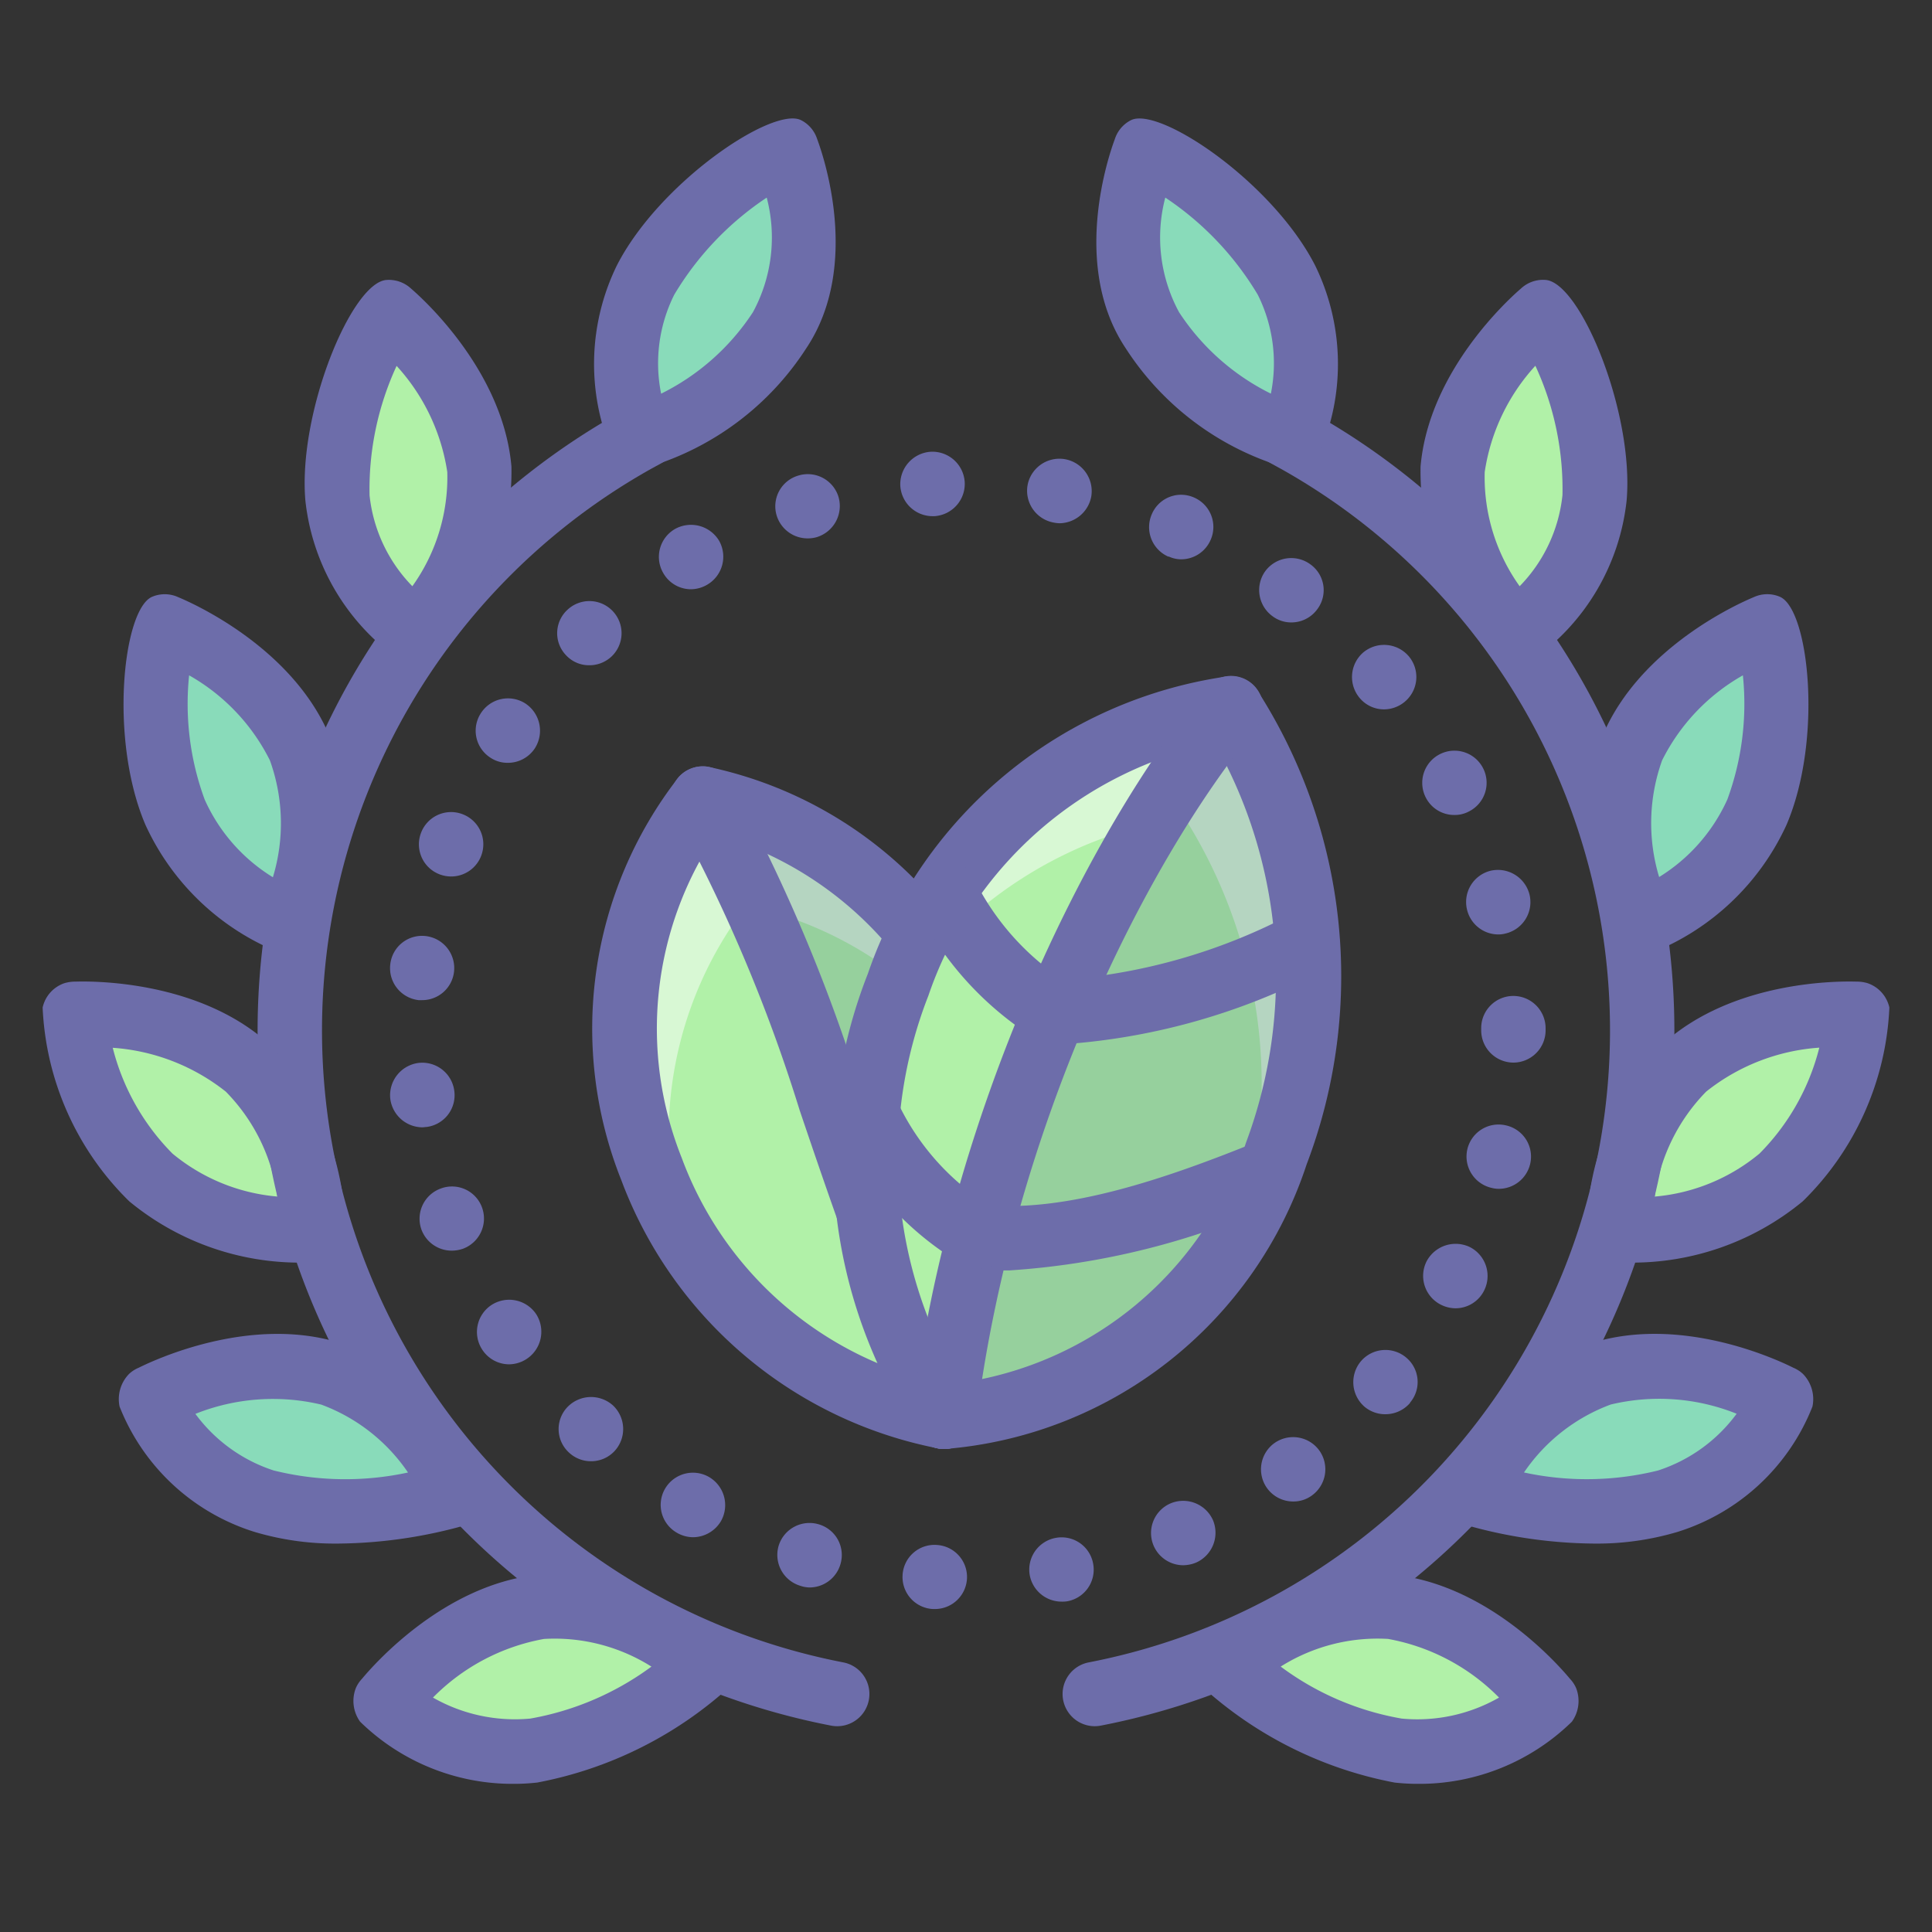 <?xml version="1.0" ?><svg data-name="Achievements &amp; Badges" height="60" id="Achievements_Badges" viewBox="0 0 60 60" width="60" xmlns="http://www.w3.org/2000/svg"><rect x="0" y="0" width="60" height="60" fill="#333333" stroke="none"/><title/><path d="M16.58,54.366a5.592,5.592,0,0,1-4.603-1.547s2.063-2.609,4.807-2.914a7.534,7.534,0,0,1,5.13,1.809A11.359,11.359,0,0,1,16.58,54.366Z" style="fill:#b1f1a8"/><path d="M4.685,36.566a8.246,8.246,0,0,1-2.366-5.079s3.321-.181,5.367,1.673a7.534,7.534,0,0,1,2.04,5.042A7.493,7.493,0,0,1,4.685,36.566Z" style="fill:#b1f1a8"/><path d="M8.214,46.624a5.327,5.327,0,0,1-3.512-3.226s2.939-1.558,5.574-.732a7.533,7.533,0,0,1,3.967,3.721A11.925,11.925,0,0,1,8.214,46.624Z" style="fill:#89dbba"/><path d="M26.001,53.609a1.017,1.017,0,0,1-.19-.018A21.991,21.991,0,0,1,19.251,12.811l.346-.19a1,1,0,1,1,.944,1.764l-.311.17a19.991,19.991,0,0,0,5.959,37.072,1,1,0,0,1-.188,1.982Z" style="fill:#6d6daa"/><path d="M5.435,25.219a9.84,9.84,0,0,1-.31-5.761s3.093,1.223,4.176,3.763a7.534,7.534,0,0,1-.253,5.433A6.747,6.747,0,0,1,5.435,25.219Z" style="fill:#89dbba"/><path d="M20.047,8.7a10.622,10.622,0,0,1,4.38-4.068s1.316,3.317-.211,5.617a7.872,7.872,0,0,1-4.333,3.288A5.964,5.964,0,0,1,20.047,8.7Z" style="fill:#89dbba"/><path d="M10.48,15.462a10.429,10.429,0,0,1,1.608-5.764s2.559,2.125,2.799,4.875a7.534,7.534,0,0,1-1.931,5.085A5.962,5.962,0,0,1,10.48,15.462Z" style="fill:#b1f1a8"/><path d="M43.42,54.366a5.592,5.592,0,0,0,4.603-1.547s-2.063-2.609-4.807-2.914a7.534,7.534,0,0,0-5.13,1.809A11.359,11.359,0,0,0,43.42,54.366Z" style="fill:#b1f1a8"/><path d="M55.315,36.566a8.246,8.246,0,0,0,2.366-5.079s-3.321-.181-5.367,1.673a7.534,7.534,0,0,0-2.04,5.042A7.493,7.493,0,0,0,55.315,36.566Z" style="fill:#b1f1a8"/><path d="M51.786,46.624a5.327,5.327,0,0,0,3.512-3.226s-2.939-1.558-5.574-.732a7.533,7.533,0,0,0-3.967,3.721A11.925,11.925,0,0,0,51.786,46.624Z" style="fill:#89dbba"/><path d="M33.999,53.609a1,1,0,0,1-.188-1.982,19.991,19.991,0,0,0,5.96-37.072l-.312-.171a1,1,0,1,1,.944-1.764l.347.191a21.991,21.991,0,0,1-6.561,40.779A1.017,1.017,0,0,1,33.999,53.609Z" style="fill:#6d6daa"/><path d="M54.565,25.219a9.84,9.84,0,0,0,.31-5.761s-3.093,1.223-4.176,3.763a7.534,7.534,0,0,0,.253,5.433A6.747,6.747,0,0,0,54.565,25.219Z" style="fill:#89dbba"/><path d="M39.953,8.7a10.622,10.622,0,0,0-4.38-4.068s-1.316,3.317.211,5.617a7.872,7.872,0,0,0,4.333,3.288A5.964,5.964,0,0,0,39.953,8.7Z" style="fill:#89dbba"/><path d="M49.52,15.462a10.429,10.429,0,0,0-1.608-5.764s-2.559,2.125-2.799,4.875a7.534,7.534,0,0,0,1.931,5.085A5.962,5.962,0,0,0,49.52,15.462Z" style="fill:#b1f1a8"/><path d="M15.979,55.399a6.773,6.773,0,0,1-4.796-1.931,1.103,1.103,0,0,1-.131-1.046,1.001,1.001,0,0,1,.193-.289c.369-.444,2.528-2.9,5.428-3.223a8.486,8.486,0,0,1,5.903,2.054,1,1,0,0,1,.008,1.49,12.288,12.288,0,0,1-5.895,2.904h0A6.419,6.419,0,0,1,15.979,55.399Zm.601-1.033h0Zm-3.134-1.646a5.141,5.141,0,0,0,3.023.652,8.955,8.955,0,0,0,3.762-1.614,5.638,5.638,0,0,0-3.337-.859A6.444,6.444,0,0,0,13.446,52.72Z" style="fill:#6d6daa"/><path d="M9.43,39.211a8.315,8.315,0,0,1-5.417-1.904h0a8.976,8.976,0,0,1-2.689-6.017,1.034,1.034,0,0,1,.681-.758,1.168,1.168,0,0,1,.338-.047c.564-.018,3.846-.031,6.014,1.935a8.509,8.509,0,0,1,2.368,5.785,1.001,1.001,0,0,1-.928.996C9.772,39.203,9.641,39.211,9.43,39.211ZM5.357,35.826a5.893,5.893,0,0,0,3.257,1.334,5.76,5.76,0,0,0-1.601-3.258A6.36,6.36,0,0,0,3.501,32.54a7.144,7.144,0,0,0,1.856,3.286Z" style="fill:#6d6daa"/><path d="M10.517,47.937a8.756,8.756,0,0,1-2.602-.359h0a6.622,6.622,0,0,1-4.201-3.895,1.12,1.12,0,0,1,.299-1.019.999.999,0,0,1,.295-.188c.517-.257,3.482-1.637,6.267-.765a8.507,8.507,0,0,1,4.577,4.258,1.001,1.001,0,0,1-.61,1.373A14.956,14.956,0,0,1,10.517,47.937ZM8.513,45.67a9.219,9.219,0,0,0,4.158.06,5.611,5.611,0,0,0-2.694-2.109,6.497,6.497,0,0,0-3.909.288,4.907,4.907,0,0,0,2.444,1.762Z" style="fill:#6d6daa"/><path d="M9.048,29.654a1.009,1.009,0,0,1-.334-.057,7.749,7.749,0,0,1-4.199-3.985h0c-1.135-2.661-.693-6.693.209-7.078a1.004,1.004,0,0,1,.814.013c.429.178,3.512,1.537,4.683,4.282a8.509,8.509,0,0,1-.266,6.245A1.0 1,0,0,1,9.048,29.654ZM5.873,20.973A8.616,8.616,0,0,0,6.355,24.827h0a5.431,5.431,0,0,0,2.12,2.417,5.759,5.759,0,0,0-.093-3.63A6.231,6.231,0,0,0,5.873,20.973Z" style="fill:#6d6daa"/><path d="M19.882,14.538a1,1,0,0,1-.909-.584,6.964,6.964,0,0,1,.183-5.708h0c1.323-2.592,4.853-4.958,5.724-4.513a1,1,0,0,1,.497.584c.183.487,1.373,3.924-.329,6.486a8.867,8.867,0,0,1-4.941,3.709A1.014,1.014,0,0,1,19.882,14.538ZM20.938,9.155a4.769,4.769,0,0,0-.406,3.071,7.245,7.245,0,0,0,2.851-2.53A4.869,4.869,0,0,0,23.811,6.137a9.403,9.403,0,0,0-2.873,3.018Z" style="fill:#6d6daa"/><path d="M12.955,20.658a.996.996,0,0,1-.542-.16,6.964,6.964,0,0,1-2.929-4.949v-0c-.236-2.713,1.422-6.759,2.511-6.854a1.012,1.012,0,0,1,.768.265c.349.299,2.861,2.551,3.12,5.527a8.507,8.507,0,0,1-2.195,5.853A.999.999,0,0,1,12.955,20.658Zm-1.479-5.283a4.759,4.759,0,0,0,1.33,2.831,5.817,5.817,0,0,0,1.085-3.546,6.267,6.267,0,0,0-1.574-3.297,9.13,9.13,0,0,0-.84,4.014Z" style="fill:#6d6daa"/><path d="M44.021,55.399a6.419,6.419,0,0,1-.711-.04h0a12.288,12.288,0,0,1-5.895-2.904,1,1,0,0,1,.008-1.49,8.499,8.499,0,0,1,5.903-2.054c2.9.322,5.06,2.779,5.428,3.223a1.001,1.001,0,0,1,.193.289,1.103,1.103,0,0,1-.131,1.046A6.773,6.773,0,0,1,44.021,55.399Zm-.491-2.027a5.116,5.116,0,0,0,3.024-.652A6.447,6.447,0,0,0,43.106,50.898a5.648,5.648,0,0,0-3.333.859,8.806,8.806,0,0,0,3.757,1.615Z" style="fill:#6d6daa"/><path d="M50.57,39.211c-.211,0-.342-.009-.367-.01a1.001,1.001,0,0,1-.928-.996,8.509,8.509,0,0,1,2.368-5.785c2.168-1.966,5.443-1.952,6.014-1.935a1.168,1.168,0,0,1,.338.047,1.034,1.034,0,0,1,.681.758,8.976,8.976,0,0,1-2.689,6.017h0A8.314,8.314,0,0,1,50.57,39.211Zm5.93-6.675a6.332,6.332,0,0,0-3.513,1.365,5.783,5.783,0,0,0-1.599,3.26,5.87,5.87,0,0,0,3.255-1.336A7.141,7.141,0,0,0,56.5,32.537Zm-1.185,4.03h0Z" style="fill:#6d6daa"/><path d="M49.483,47.937a14.956,14.956,0,0,1-4.024-.595,1.001,1.001,0,0,1-.61-1.373,8.507,8.507,0,0,1,4.577-4.258c2.784-.874,5.75.506,6.267.765a1.005,1.005,0,0,1,.295.188,1.12,1.12,0,0,1,.299,1.019,6.622,6.622,0,0,1-4.201,3.895h0A8.774,8.774,0,0,1,49.483,47.937Zm2.303-1.313h0Zm-4.457-.895a9.219,9.219,0,0,0,4.158-.06h0a4.912,4.912,0,0,0,2.446-1.764,6.46,6.46,0,0,0-3.911-.286A5.613,5.613,0,0,0,47.329,45.729Z" style="fill:#6d6daa"/><path d="M50.952,29.654a1.0 1,0,0,1-.908-.581,8.508,8.508,0,0,1-.266-6.245c1.171-2.746,4.255-4.104,4.684-4.282a1.003,1.003,0,0,1,.813-.013c.903.385,1.344,4.417.209,7.078a7.749,7.749,0,0,1-4.199,3.985A1.011,1.011,0,0,1,50.952,29.654ZM54.127,20.973a6.227,6.227,0,0,0-2.509,2.641,5.777,5.777,0,0,0-.092,3.623A5.471,5.471,0,0,0,53.645,24.827h0A8.616,8.616,0,0,0,54.127,20.973Z" style="fill:#6d6daa"/><path d="M40.118,14.538a1.014,1.014,0,0,1-.225-.025,8.867,8.867,0,0,1-4.941-3.709c-1.702-2.562-.512-5.999-.329-6.486a1,1,0,0,1,.497-.584c.876-.446,4.401,1.92,5.724,4.513h0a6.964,6.964,0,0,1,.183,5.708A1,1,0,0,1,40.118,14.538ZM36.189,6.136a4.87,4.87,0,0,0,.428,3.56,7.242,7.242,0,0,0,2.851,2.529,4.767,4.767,0,0,0-.406-3.071h0A9.42,9.42,0,0,0,36.189,6.136Z" style="fill:#6d6daa"/><path d="M47.045,20.658a.999.999,0,0,1-.733-.319,8.507,8.507,0,0,1-2.195-5.853c.259-2.978,2.773-5.23,3.121-5.528a1.003,1.003,0,0,1,.767-.264c1.089.095,2.748,4.141,2.511,6.854v0a6.964,6.964,0,0,1-2.929,4.949A.996.996,0,0,1,47.045,20.658Zm.637-9.299a6.239,6.239,0,0,0-1.573,3.301,5.818,5.818,0,0,0,1.085,3.546,4.758,4.758,0,0,0,1.33-2.831A9.123,9.123,0,0,0,47.682,11.358Zm1.838,4.103h0Z" style="fill:#6d6daa"/><path d="M28.97,49.97a.996.996,0,0,1-.94-1.05h0A.992.992,0,0,1,29.09,47.98h0a.996.996,0,0,1,.94,1.05h0a.998.998,0,0,1-1,.94h-.06ZM31.98,48.92A1.001,1.001,0,0,1,32.79,47.76h0a.994.994,0,0,1,1.16.81h0A.997.997,0,0,1,33.14,49.73h0a1.05,1.05,0,0,1-.17.01h0A1.006,1.006,0,0,1,31.98,48.92ZM24.86,49.25a1.002,1.002,0,0,1-.68-1.24h0a1.003,1.003,0,0,1,1.25-.67h0a.992.992,0,0,1,.67,1.24h0a1.001,1.001,0,0,1-.96.72h0A.923.923,0,0,1,24.86,49.25Zm10.97-1.24a1.002,1.002,0,0,1,.52-1.32h0a1.013,1.013,0,0,1,1.32.52h0a1.014,1.014,0,0,1-.53,1.32h0a1.09,1.09,0,0,1-.39.08h0A1.005,1.005,0,0,1,35.83,48.01ZM21.02,47.6a.996.996,0,0,1-.37-1.36h0A1.002,1.002,0,0,1,22.02,45.87h0a1.01,1.01,0,0,1,.37,1.37h0a1.017,1.017,0,0,1-.87.5h0A1.016,1.016,0,0,1,21.02,47.6ZM39.36,46.23a1.003,1.003,0,0,1,.2-1.4h0a1.003,1.003,0,0,1,1.4.2h0a1.002,1.002,0,0,1-.2,1.4h0a.963.963,0,0,1-.6.2h0A1.0 1,0,0,1,39.36,46.23ZM17.67,45.11h0a.988.988,0,0,1-.05-1.41h0A1.018,1.018,0,0,1,19.04,43.65h0a1.008,1.008,0,0,1,.04,1.42h0a.991.991,0,0,1-.73.31h0A.994.994,0,0,1,17.67,45.11Zm24.71-1.42a1.009,1.009,0,0,1-.12-1.41h0a1,1,0,0,1,1.41-.12h0A.988.988,0,0,1,43.79,43.56h0v.01h0a1.008,1.008,0,0,1-.76.35h0A.997.997,0,0,1,42.38,43.69Zm-27.4-1.77a1.002,1.002,0,0,1,.28-1.39h0a1.01,1.01,0,0,1,1.39.28h0a1.011,1.011,0,0,1-.29,1.39h0a1.012,1.012,0,0,1-.55.17h0A.996.996,0,0,1,14.98,41.92ZM44.75,40.52a1.003,1.003,0,0,1-.45-1.34h0A1.02,1.02,0,0,1,45.65,38.73h0a1.007,1.007,0,0,1,.44,1.35h0a.992.992,0,0,1-.89.55h0A1.03,1.03,0,0,1,44.75,40.52ZM13.09,38.19a.998.998,0,0,1,.6-1.28h0A.992.992,0,0,1,14.97,37.5h0a1.001,1.001,0,0,1-.59,1.28h0a1.073,1.073,0,0,1-.35.06h0A1.002,1.002,0,0,1,13.09,38.19Zm33.23-1.3a.999.999,0,0,1-.75-1.2h0a.996.996,0,0,1,1.2-.74h0a.993.993,0,0,1,.75,1.2h0a1.002,1.002,0,0,1-.97.77h0A.85.85,0,0,1,46.32,36.89Zm-34.2-2.77A1.013,1.013,0,0,1,13,33.01h0a1.002,1.002,0,0,1,1.11.88h0A.994.994,0,0,1,13.24,35h0c-.04,0-.08.01-.12.01h0A1.013,1.013,0,0,1,12.12,34.12ZM46,32h0v-.06h0a.999.999,0,0,1,1-1.01h0a1.003,1.003,0,0,1,1,1h0v.04h0V32h0a1.003,1.003,0,0,1-1,1h0A1.003,1.003,0,0,1,46,32Zm-33-.94a1.001,1.001,0,0,1-.88-1.11h0a.992.992,0,0,1,1.1-.88h0a1.001,1.001,0,0,1,.88,1.11h0a.994.994,0,0,1-.99.88H13ZM45.56,28.25a1,1,0,0,1,.74-1.21h0a1.012,1.012,0,0,1,1.2.74h0a1.001,1.001,0,0,1-.74,1.21h0a.907.907,0,0,1-.23.03h0A1.001,1.001,0,0,1,45.56,28.25ZM13.67,27.16a.997.997,0,0,1-.6-1.28h0a.997.997,0,0,1,1.28-.6h0a.998.998,0,0,1,.6,1.28h0a.997.997,0,0,1-.94.66h0A1.014,1.014,0,0,1,13.67,27.16ZM44.28,24.77a.998.998,0,0,1,.44-1.35h0a.998.998,0,0,1,1.34.44h0a.995.995,0,0,1-.44,1.34h0a.933.933,0,0,1-.45.11h0A.99.99,0,0,1,44.28,24.77ZM15.23,23.53a.995.995,0,0,1-.29-1.39h0a.999.999,0,0,1,1.38-.29h0a1.013,1.013,0,0,1,.29,1.39h0a1.001,1.001,0,0,1-.84.45h0A.949.949,0,0,1,15.23,23.53Zm26.99-1.86a1.009,1.009,0,0,1,.12-1.41h0a1.009,1.009,0,0,1,1.41.12h0A1,1,0,0,1,43.63,21.79h0a1.008,1.008,0,0,1-.65.24h0A.986.986,0,0,1,42.22,21.67ZM17.58,20.35a.987.987,0,0,1,.04-1.41h0a.996.996,0,0,1,1.41.04h0a.996.996,0,0,1-.04,1.41h0a1,1,0,0,1-.69.27h0A.97.97,0,0,1,17.58,20.35Zm21.93-1.22a1.003,1.003,0,0,1-.21-1.4h0a1.003,1.003,0,0,1,1.4-.2h0a.984.984,0,0,1,.21,1.39h0a.994.994,0,0,1-.8.41h0A.963.963,0,0,1,39.51,19.13ZM20.6,17.8A.999.999,0,0,1,20.96,16.43h0a1.018,1.018,0,0,1,1.37.36h0A1.007,1.007,0,0,1,21.96,18.16h0a1.019,1.019,0,0,1-.5.14h0A.991.991,0,0,1,20.6,17.8Zm15.69-.52V17.29a1.001,1.001,0,0,1-.52-1.32h0a.987.987,0,0,1,1.31-.52h0a.995.995,0,0,1,.52,1.31h0a.998.998,0,0,1-.92.61h0A.921.921,0,0,1,36.29,17.28Zm-12.17-1.27A.993.993,0,0,1,24.79,14.77h0a.998.998,0,0,1,1.25.66h0a1.011,1.011,0,0,1-.67,1.25h0a.999.999,0,0,1-.29.04h0A1.005,1.005,0,0,1,24.12,16.01ZM32.73,16.23a1.005,1.005,0,0,1-.82-1.15h0a1.007,1.007,0,0,1,1.16-.82h0a1.008,1.008,0,0,1,.82,1.16h0a1.015,1.015,0,0,1-.99.83h0A1.008,1.008,0,0,1,32.73,16.23Zm-4.77-1.14a1.011,1.011,0,0,1,.94-1.06h0a1.006,1.006,0,0,1,1.06.94h0A1.005,1.005,0,0,1,29.02,16.03H28.96A1.005,1.005,0,0,1,27.96,15.09Z" style="fill:#6d6daa"/><path d="M28.525,29.005A11.756,11.756,0,0,0,21.777,24.8a11.779,11.779,0,0,0-1.592,11.502,12.077,12.077,0,0,0,9.076,7.695Z" style="fill:#b1f1a8"/><path d="M23.181,28.123A11.647,11.647,0,0,1,28.62,30.936L28.525,29.005A11.756,11.756,0,0,0,21.777,24.8a11.779,11.779,0,0,0-1.592,11.502,12.531,12.531,0,0,0,1.025,2.131A11.704,11.704,0,0,1,23.181,28.123Z" style="fill:#fff;opacity:0.5"/><path d="M25.455,33.427c1.312,3.955,2.513,7.465,3.351,10.481.242.055.404.082.455.09L28.525,29.005a11.756,11.756,0,0,0-6.748-4.205s-.036.041-.1.122A46.284,46.284,0,0,1,25.455,33.427Z" style="fill:#2c4b75;opacity:0.2"/><path d="M27.892,30.58A14.646,14.646,0,0,0,29.309,44a12.007,12.007,0,0,0,10.329-8.18A15.539,15.539,0,0,0,38.221,22,12.977,12.977,0,0,0,27.892,30.58Z" style="fill:#b1f1a8"/><path d="M38.221,22A12.977,12.977,0,0,0,27.892,30.58c-.122.338-.215.665-.312.994a12.995,12.995,0,0,1,9.199-6.193,15.524,15.524,0,0,1,1.734,12.808,13.809,13.809,0,0,0,1.125-2.37A15.539,15.539,0,0,0,38.221,22Z" style="fill:#fff;opacity:0.5"/><path d="M31.189,36.249a51.721,51.721,0,0,0-1.776,7.744,12.015,12.015,0,0,0,10.227-8.174A15.596,15.596,0,0,0,38.297,22.111,43.554,43.554,0,0,0,31.189,36.249Z" style="fill:#2c4b75;opacity:0.2"/><path d="M29.309,44.997a.992.992,0,0,1-.151-.011,13.192,13.192,0,0,1-9.863-8.337,12.699,12.699,0,0,1,1.776-12.507,1.006,1.006,0,0,1,.906-.331A12.715,12.715,0,0,1,29.355,28.383a1,1,0,1,1-1.567,1.243,11.042,11.042,0,0,0-5.56-3.705,10.831,10.831,0,0,0-1.058,10.034A11.097,11.097,0,0,0,29.457,43.008a1,1,0,0,1-.148,1.989Z" style="fill:#6d6daa"/><path d="M29.323,45l-.045-.001a1.007,1.007,0,1,1,.045.001Z" style="fill:#6d6daa"/><path d="M29.31,45a1,1,0,0,1-.793-.391,15.544,15.544,0,0,1-1.565-14.369A13.876,13.876,0,0,1,38.126,21.004a.996.996,0,0,1,.903.407,16.43,16.43,0,0,1,1.55,14.749,12.91,12.91,0,0,1-11.236,8.84Zm8.419-21.911A11.921,11.921,0,0,0,28.832,30.921a13.759,13.759,0,0,0,.973,12.028A10.979,10.979,0,0,0,38.698,35.479,14.735,14.735,0,0,0,37.729,23.089Z" style="fill:#6d6daa"/><path d="M27.012,38.722a1,1,0,0,1-.942-.665c-.49-1.375-.882-2.533-1.234-3.571a50.018,50.018,0,0,0-3.894-9.214,1,1,0,1,1,1.763-.945A52.237,52.237,0,0,1,26.73,33.845c.349,1.029.738,2.178,1.224,3.541a1.001,1.001,0,0,1-.942,1.336Z" style="fill:#6d6daa"/><path d="M29.327,45a.98.98,0,0,1-.125-.008A.999.999,0,0,1,28.334,43.877c1.153-9.301,5.409-18.008,9.116-22.512a1.0 1,0,1,1,1.544,1.271C35.47,26.916,31.422,35.221,30.318,44.123A1.0 1,0,0,1,29.327,45Z" style="fill:#6d6daa"/><path d="M32.745,32.446a1,1,0,0,1-.038-2,18.054,18.054,0,0,0,7.443-2.078 1.0 1,0,1,1,.886,1.793,20.248,20.248,0,0,1-8.253,2.284Z" style="fill:#6d6daa"/><path d="M32.745,32.446a.998.998,0,0,1-.532-.154,10.118,10.118,0,0,1-3.786-4.172,1,1,0,1,1,1.799-.874,8.03,8.03,0,0,0,3.054,3.354,1,1,0,0,1-.534,1.846Z" style="fill:#6d6daa"/><path d="M31.332,39.455a9.767,9.767,0,0,1-1.041-.054 1.0 1,0,0,1,.213-1.988c2.591.273,5.772-.834,8.541-1.958a1,1,0,0,1,.752,1.854A23.893,23.893,0,0,1,31.332,39.455Z" style="fill:#6d6daa"/><path d="M30.396,39.407a.996.996,0,0,1-.542-.16,9.6,9.6,0,0,1-3.791-4.175,1,1,0,0,1,1.817-.835,7.62,7.62,0,0,0,3.059,3.33,1,1,0,0,1-.544,1.84Z" style="fill:#6d6daa"/></svg>